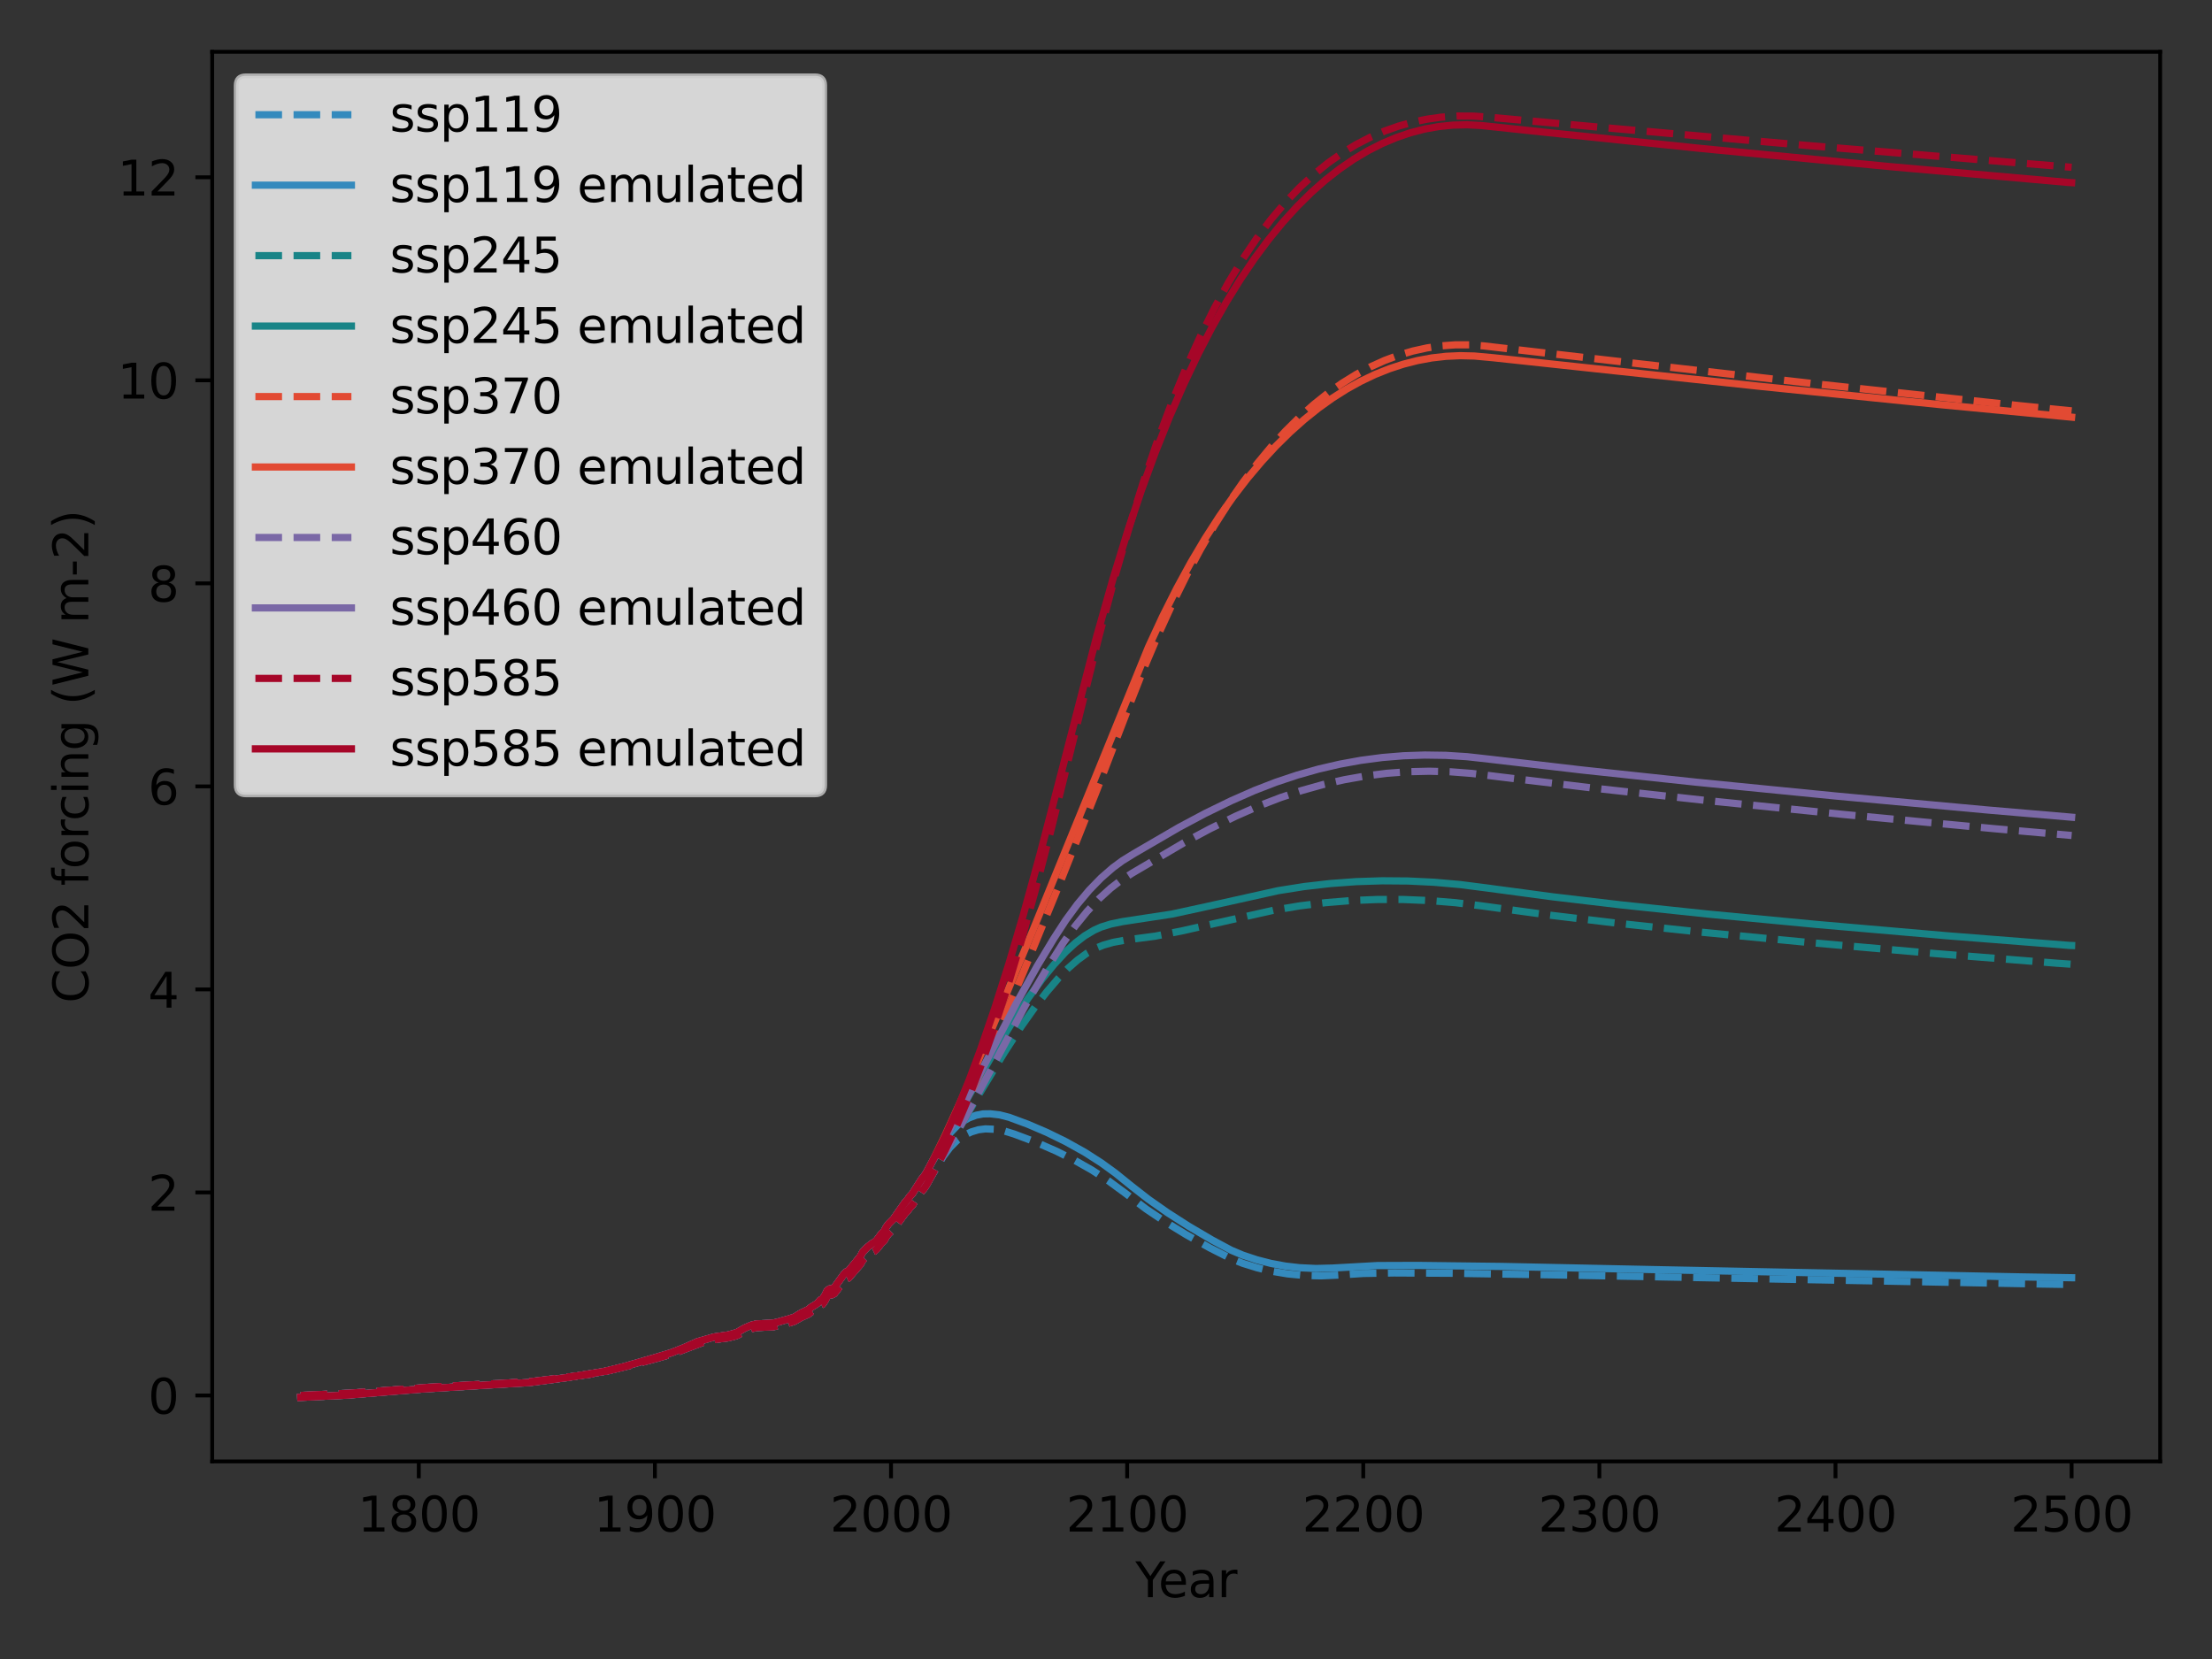 <?xml version="1.0" encoding="utf-8" standalone="no"?>
<!DOCTYPE svg PUBLIC "-//W3C//DTD SVG 1.1//EN"
  "http://www.w3.org/Graphics/SVG/1.1/DTD/svg11.dtd">
<svg xmlns:xlink="http://www.w3.org/1999/xlink" width="460.8pt" height="345.6pt" viewBox="0 0 460.8 345.6" xmlns="http://www.w3.org/2000/svg" version="1.1">
 <rect x="0" y="0" width="460.8" height="345.6" fill="#333333" stroke="none"/>
 <defs>
  <style type="text/css">*{stroke-linejoin: round; stroke-linecap: butt}</style>
 </defs>
 <g id="figure_1">
  <g id="axes_1">
   <g id="patch_1">
    <path d="M 44.203 304.444 
L 450 304.444 
L 450 10.8 
L 44.203 10.8 
L 44.203 304.444 
z
" style="fill: none"/>
   </g>
   <g id="matplotlib.axis_1">
    <g id="xtick_1">
     <g id="line2d_1">
      <defs>
       <path id="me1b7ecce2d" d="M 0 0 
L 0 3.5 
" style="stroke: #000000; stroke-width: 0.8"/>
      </defs>
      <g>
       <use xlink:href="#me1b7ecce2d" x="87.242" y="304.444" style="stroke: #000000; stroke-width: 0.8"/>
      </g>
     </g>
     <g id="text_1">
      <!-- 1800 -->
      <g transform="translate(74.517 319.042) scale(0.1 -0.1)">
       <defs>
        <path id="DejaVuSans-31" d="M 794 531 
L 1825 531 
L 1825 4091 
L 703 3866 
L 703 4441 
L 1819 4666 
L 2450 4666 
L 2450 531 
L 3481 531 
L 3481 0 
L 794 0 
L 794 531 
z
" transform="scale(0.016)"/>
        <path id="DejaVuSans-38" d="M 2034 2216 
Q 1584 2216 1326 1975 
Q 1069 1734 1069 1313 
Q 1069 891 1326 650 
Q 1584 409 2034 409 
Q 2484 409 2743 651 
Q 3003 894 3003 1313 
Q 3003 1734 2745 1975 
Q 2488 2216 2034 2216 
z
M 1403 2484 
Q 997 2584 770 2862 
Q 544 3141 544 3541 
Q 544 4100 942 4425 
Q 1341 4750 2034 4750 
Q 2731 4750 3128 4425 
Q 3525 4100 3525 3541 
Q 3525 3141 3298 2862 
Q 3072 2584 2669 2484 
Q 3125 2378 3379 2068 
Q 3634 1759 3634 1313 
Q 3634 634 3220 271 
Q 2806 -91 2034 -91 
Q 1263 -91 848 271 
Q 434 634 434 1313 
Q 434 1759 690 2068 
Q 947 2378 1403 2484 
z
M 1172 3481 
Q 1172 3119 1398 2916 
Q 1625 2713 2034 2713 
Q 2441 2713 2670 2916 
Q 2900 3119 2900 3481 
Q 2900 3844 2670 4047 
Q 2441 4250 2034 4250 
Q 1625 4250 1398 4047 
Q 1172 3844 1172 3481 
z
" transform="scale(0.016)"/>
        <path id="DejaVuSans-30" d="M 2034 4250 
Q 1547 4250 1301 3770 
Q 1056 3291 1056 2328 
Q 1056 1369 1301 889 
Q 1547 409 2034 409 
Q 2525 409 2770 889 
Q 3016 1369 3016 2328 
Q 3016 3291 2770 3770 
Q 2525 4250 2034 4250 
z
M 2034 4750 
Q 2819 4750 3233 4129 
Q 3647 3509 3647 2328 
Q 3647 1150 3233 529 
Q 2819 -91 2034 -91 
Q 1250 -91 836 529 
Q 422 1150 422 2328 
Q 422 3509 836 4129 
Q 1250 4750 2034 4750 
z
" transform="scale(0.016)"/>
       </defs>
       <use xlink:href="#DejaVuSans-31"/>
       <use xlink:href="#DejaVuSans-38" x="63.623"/>
       <use xlink:href="#DejaVuSans-30" x="127.246"/>
       <use xlink:href="#DejaVuSans-30" x="190.869"/>
      </g>
     </g>
    </g>
    <g id="xtick_2">
     <g id="line2d_2">
      <g>
       <use xlink:href="#me1b7ecce2d" x="136.43" y="304.444" style="stroke: #000000; stroke-width: 0.8"/>
      </g>
     </g>
     <g id="text_2">
      <!-- 1900 -->
      <g transform="translate(123.705 319.042) scale(0.1 -0.1)">
       <defs>
        <path id="DejaVuSans-39" d="M 703 97 
L 703 672 
Q 941 559 1184 500 
Q 1428 441 1663 441 
Q 2288 441 2617 861 
Q 2947 1281 2994 2138 
Q 2813 1869 2534 1725 
Q 2256 1581 1919 1581 
Q 1219 1581 811 2004 
Q 403 2428 403 3163 
Q 403 3881 828 4315 
Q 1253 4750 1959 4750 
Q 2769 4750 3195 4129 
Q 3622 3509 3622 2328 
Q 3622 1225 3098 567 
Q 2575 -91 1691 -91 
Q 1453 -91 1209 -44 
Q 966 3 703 97 
z
M 1959 2075 
Q 2384 2075 2632 2365 
Q 2881 2656 2881 3163 
Q 2881 3666 2632 3958 
Q 2384 4250 1959 4250 
Q 1534 4250 1286 3958 
Q 1038 3666 1038 3163 
Q 1038 2656 1286 2365 
Q 1534 2075 1959 2075 
z
" transform="scale(0.016)"/>
       </defs>
       <use xlink:href="#DejaVuSans-31"/>
       <use xlink:href="#DejaVuSans-39" x="63.623"/>
       <use xlink:href="#DejaVuSans-30" x="127.246"/>
       <use xlink:href="#DejaVuSans-30" x="190.869"/>
      </g>
     </g>
    </g>
    <g id="xtick_3">
     <g id="line2d_3">
      <g>
       <use xlink:href="#me1b7ecce2d" x="185.617" y="304.444" style="stroke: #000000; stroke-width: 0.8"/>
      </g>
     </g>
     <g id="text_3">
      <!-- 2000 -->
      <g transform="translate(172.892 319.042) scale(0.1 -0.1)">
       <defs>
        <path id="DejaVuSans-32" d="M 1228 531 
L 3431 531 
L 3431 0 
L 469 0 
L 469 531 
Q 828 903 1448 1529 
Q 2069 2156 2228 2338 
Q 2531 2678 2651 2914 
Q 2772 3150 2772 3378 
Q 2772 3750 2511 3984 
Q 2250 4219 1831 4219 
Q 1534 4219 1204 4116 
Q 875 4013 500 3803 
L 500 4441 
Q 881 4594 1212 4672 
Q 1544 4750 1819 4750 
Q 2544 4750 2975 4387 
Q 3406 4025 3406 3419 
Q 3406 3131 3298 2873 
Q 3191 2616 2906 2266 
Q 2828 2175 2409 1742 
Q 1991 1309 1228 531 
z
" transform="scale(0.016)"/>
       </defs>
       <use xlink:href="#DejaVuSans-32"/>
       <use xlink:href="#DejaVuSans-30" x="63.623"/>
       <use xlink:href="#DejaVuSans-30" x="127.246"/>
       <use xlink:href="#DejaVuSans-30" x="190.869"/>
      </g>
     </g>
    </g>
    <g id="xtick_4">
     <g id="line2d_4">
      <g>
       <use xlink:href="#me1b7ecce2d" x="234.805" y="304.444" style="stroke: #000000; stroke-width: 0.8"/>
      </g>
     </g>
     <g id="text_4">
      <!-- 2100 -->
      <g transform="translate(222.08 319.042) scale(0.1 -0.1)">
       <use xlink:href="#DejaVuSans-32"/>
       <use xlink:href="#DejaVuSans-31" x="63.623"/>
       <use xlink:href="#DejaVuSans-30" x="127.246"/>
       <use xlink:href="#DejaVuSans-30" x="190.869"/>
      </g>
     </g>
    </g>
    <g id="xtick_5">
     <g id="line2d_5">
      <g>
       <use xlink:href="#me1b7ecce2d" x="283.992" y="304.444" style="stroke: #000000; stroke-width: 0.8"/>
      </g>
     </g>
     <g id="text_5">
      <!-- 2200 -->
      <g transform="translate(271.267 319.042) scale(0.1 -0.1)">
       <use xlink:href="#DejaVuSans-32"/>
       <use xlink:href="#DejaVuSans-32" x="63.623"/>
       <use xlink:href="#DejaVuSans-30" x="127.246"/>
       <use xlink:href="#DejaVuSans-30" x="190.869"/>
      </g>
     </g>
    </g>
    <g id="xtick_6">
     <g id="line2d_6">
      <g>
       <use xlink:href="#me1b7ecce2d" x="333.18" y="304.444" style="stroke: #000000; stroke-width: 0.8"/>
      </g>
     </g>
     <g id="text_6">
      <!-- 2300 -->
      <g transform="translate(320.455 319.042) scale(0.1 -0.1)">
       <defs>
        <path id="DejaVuSans-33" d="M 2597 2516 
Q 3050 2419 3304 2112 
Q 3559 1806 3559 1356 
Q 3559 666 3084 287 
Q 2609 -91 1734 -91 
Q 1441 -91 1130 -33 
Q 819 25 488 141 
L 488 750 
Q 750 597 1062 519 
Q 1375 441 1716 441 
Q 2309 441 2620 675 
Q 2931 909 2931 1356 
Q 2931 1769 2642 2001 
Q 2353 2234 1838 2234 
L 1294 2234 
L 1294 2753 
L 1863 2753 
Q 2328 2753 2575 2939 
Q 2822 3125 2822 3475 
Q 2822 3834 2567 4026 
Q 2313 4219 1838 4219 
Q 1578 4219 1281 4162 
Q 984 4106 628 3988 
L 628 4550 
Q 988 4650 1302 4700 
Q 1616 4750 1894 4750 
Q 2613 4750 3031 4423 
Q 3450 4097 3450 3541 
Q 3450 3153 3228 2886 
Q 3006 2619 2597 2516 
z
" transform="scale(0.016)"/>
       </defs>
       <use xlink:href="#DejaVuSans-32"/>
       <use xlink:href="#DejaVuSans-33" x="63.623"/>
       <use xlink:href="#DejaVuSans-30" x="127.246"/>
       <use xlink:href="#DejaVuSans-30" x="190.869"/>
      </g>
     </g>
    </g>
    <g id="xtick_7">
     <g id="line2d_7">
      <g>
       <use xlink:href="#me1b7ecce2d" x="382.367" y="304.444" style="stroke: #000000; stroke-width: 0.8"/>
      </g>
     </g>
     <g id="text_7">
      <!-- 2400 -->
      <g transform="translate(369.642 319.042) scale(0.1 -0.1)">
       <defs>
        <path id="DejaVuSans-34" d="M 2419 4116 
L 825 1625 
L 2419 1625 
L 2419 4116 
z
M 2253 4666 
L 3047 4666 
L 3047 1625 
L 3713 1625 
L 3713 1100 
L 3047 1100 
L 3047 0 
L 2419 0 
L 2419 1100 
L 313 1100 
L 313 1709 
L 2253 4666 
z
" transform="scale(0.016)"/>
       </defs>
       <use xlink:href="#DejaVuSans-32"/>
       <use xlink:href="#DejaVuSans-34" x="63.623"/>
       <use xlink:href="#DejaVuSans-30" x="127.246"/>
       <use xlink:href="#DejaVuSans-30" x="190.869"/>
      </g>
     </g>
    </g>
    <g id="xtick_8">
     <g id="line2d_8">
      <g>
       <use xlink:href="#me1b7ecce2d" x="431.555" y="304.444" style="stroke: #000000; stroke-width: 0.8"/>
      </g>
     </g>
     <g id="text_8">
      <!-- 2500 -->
      <g transform="translate(418.83 319.042) scale(0.1 -0.1)">
       <defs>
        <path id="DejaVuSans-35" d="M 691 4666 
L 3169 4666 
L 3169 4134 
L 1269 4134 
L 1269 2991 
Q 1406 3038 1543 3061 
Q 1681 3084 1819 3084 
Q 2600 3084 3056 2656 
Q 3513 2228 3513 1497 
Q 3513 744 3044 326 
Q 2575 -91 1722 -91 
Q 1428 -91 1123 -41 
Q 819 9 494 109 
L 494 744 
Q 775 591 1075 516 
Q 1375 441 1709 441 
Q 2250 441 2565 725 
Q 2881 1009 2881 1497 
Q 2881 1984 2565 2268 
Q 2250 2553 1709 2553 
Q 1456 2553 1204 2497 
Q 953 2441 691 2322 
L 691 4666 
z
" transform="scale(0.016)"/>
       </defs>
       <use xlink:href="#DejaVuSans-32"/>
       <use xlink:href="#DejaVuSans-35" x="63.623"/>
       <use xlink:href="#DejaVuSans-30" x="127.246"/>
       <use xlink:href="#DejaVuSans-30" x="190.869"/>
      </g>
     </g>
    </g>
    <g id="text_9">
     <!-- Year -->
     <g transform="translate(236.514 332.72) scale(0.1 -0.1)">
      <defs>
       <path id="DejaVuSans-59" d="M -13 4666 
L 666 4666 
L 1959 2747 
L 3244 4666 
L 3922 4666 
L 2272 2222 
L 2272 0 
L 1638 0 
L 1638 2222 
L -13 4666 
z
" transform="scale(0.016)"/>
       <path id="DejaVuSans-65" d="M 3597 1894 
L 3597 1613 
L 953 1613 
Q 991 1019 1311 708 
Q 1631 397 2203 397 
Q 2534 397 2845 478 
Q 3156 559 3463 722 
L 3463 178 
Q 3153 47 2828 -22 
Q 2503 -91 2169 -91 
Q 1331 -91 842 396 
Q 353 884 353 1716 
Q 353 2575 817 3079 
Q 1281 3584 2069 3584 
Q 2775 3584 3186 3129 
Q 3597 2675 3597 1894 
z
M 3022 2063 
Q 3016 2534 2758 2815 
Q 2500 3097 2075 3097 
Q 1594 3097 1305 2825 
Q 1016 2553 972 2059 
L 3022 2063 
z
" transform="scale(0.016)"/>
       <path id="DejaVuSans-61" d="M 2194 1759 
Q 1497 1759 1228 1600 
Q 959 1441 959 1056 
Q 959 750 1161 570 
Q 1363 391 1709 391 
Q 2188 391 2477 730 
Q 2766 1069 2766 1631 
L 2766 1759 
L 2194 1759 
z
M 3341 1997 
L 3341 0 
L 2766 0 
L 2766 531 
Q 2569 213 2275 61 
Q 1981 -91 1556 -91 
Q 1019 -91 701 211 
Q 384 513 384 1019 
Q 384 1609 779 1909 
Q 1175 2209 1959 2209 
L 2766 2209 
L 2766 2266 
Q 2766 2663 2505 2880 
Q 2244 3097 1772 3097 
Q 1472 3097 1187 3025 
Q 903 2953 641 2809 
L 641 3341 
Q 956 3463 1253 3523 
Q 1550 3584 1831 3584 
Q 2591 3584 2966 3190 
Q 3341 2797 3341 1997 
z
" transform="scale(0.016)"/>
       <path id="DejaVuSans-72" d="M 2631 2963 
Q 2534 3019 2420 3045 
Q 2306 3072 2169 3072 
Q 1681 3072 1420 2755 
Q 1159 2438 1159 1844 
L 1159 0 
L 581 0 
L 581 3500 
L 1159 3500 
L 1159 2956 
Q 1341 3275 1631 3429 
Q 1922 3584 2338 3584 
Q 2397 3584 2469 3576 
Q 2541 3569 2628 3553 
L 2631 2963 
z
" transform="scale(0.016)"/>
      </defs>
      <use xlink:href="#DejaVuSans-59"/>
      <use xlink:href="#DejaVuSans-65" x="47.834"/>
      <use xlink:href="#DejaVuSans-61" x="109.357"/>
      <use xlink:href="#DejaVuSans-72" x="170.637"/>
     </g>
    </g>
   </g>
   <g id="matplotlib.axis_2">
    <g id="ytick_1">
     <g id="line2d_9">
      <defs>
       <path id="mb645ed65a1" d="M 0 0 
L -3.5 0 
" style="stroke: #000000; stroke-width: 0.8"/>
      </defs>
      <g>
       <use xlink:href="#mb645ed65a1" x="44.203" y="290.704" style="stroke: #000000; stroke-width: 0.8"/>
      </g>
     </g>
     <g id="text_10">
      <!-- 0 -->
      <g transform="translate(30.841 294.503) scale(0.1 -0.1)">
       <use xlink:href="#DejaVuSans-30"/>
      </g>
     </g>
    </g>
    <g id="ytick_2">
     <g id="line2d_10">
      <g>
       <use xlink:href="#mb645ed65a1" x="44.203" y="248.409" style="stroke: #000000; stroke-width: 0.8"/>
      </g>
     </g>
     <g id="text_11">
      <!-- 2 -->
      <g transform="translate(30.841 252.208) scale(0.1 -0.1)">
       <use xlink:href="#DejaVuSans-32"/>
      </g>
     </g>
    </g>
    <g id="ytick_3">
     <g id="line2d_11">
      <g>
       <use xlink:href="#mb645ed65a1" x="44.203" y="206.114" style="stroke: #000000; stroke-width: 0.8"/>
      </g>
     </g>
     <g id="text_12">
      <!-- 4 -->
      <g transform="translate(30.841 209.913) scale(0.1 -0.1)">
       <use xlink:href="#DejaVuSans-34"/>
      </g>
     </g>
    </g>
    <g id="ytick_4">
     <g id="line2d_12">
      <g>
       <use xlink:href="#mb645ed65a1" x="44.203" y="163.819" style="stroke: #000000; stroke-width: 0.8"/>
      </g>
     </g>
     <g id="text_13">
      <!-- 6 -->
      <g transform="translate(30.841 167.619) scale(0.1 -0.1)">
       <defs>
        <path id="DejaVuSans-36" d="M 2113 2584 
Q 1688 2584 1439 2293 
Q 1191 2003 1191 1497 
Q 1191 994 1439 701 
Q 1688 409 2113 409 
Q 2538 409 2786 701 
Q 3034 994 3034 1497 
Q 3034 2003 2786 2293 
Q 2538 2584 2113 2584 
z
M 3366 4563 
L 3366 3988 
Q 3128 4100 2886 4159 
Q 2644 4219 2406 4219 
Q 1781 4219 1451 3797 
Q 1122 3375 1075 2522 
Q 1259 2794 1537 2939 
Q 1816 3084 2150 3084 
Q 2853 3084 3261 2657 
Q 3669 2231 3669 1497 
Q 3669 778 3244 343 
Q 2819 -91 2113 -91 
Q 1303 -91 875 529 
Q 447 1150 447 2328 
Q 447 3434 972 4092 
Q 1497 4750 2381 4750 
Q 2619 4750 2861 4703 
Q 3103 4656 3366 4563 
z
" transform="scale(0.016)"/>
       </defs>
       <use xlink:href="#DejaVuSans-36"/>
      </g>
     </g>
    </g>
    <g id="ytick_5">
     <g id="line2d_13">
      <g>
       <use xlink:href="#mb645ed65a1" x="44.203" y="121.525" style="stroke: #000000; stroke-width: 0.8"/>
      </g>
     </g>
     <g id="text_14">
      <!-- 8 -->
      <g transform="translate(30.841 125.324) scale(0.1 -0.1)">
       <use xlink:href="#DejaVuSans-38"/>
      </g>
     </g>
    </g>
    <g id="ytick_6">
     <g id="line2d_14">
      <g>
       <use xlink:href="#mb645ed65a1" x="44.203" y="79.23" style="stroke: #000000; stroke-width: 0.8"/>
      </g>
     </g>
     <g id="text_15">
      <!-- 10 -->
      <g transform="translate(24.478 83.029) scale(0.1 -0.1)">
       <use xlink:href="#DejaVuSans-31"/>
       <use xlink:href="#DejaVuSans-30" x="63.623"/>
      </g>
     </g>
    </g>
    <g id="ytick_7">
     <g id="line2d_15">
      <g>
       <use xlink:href="#mb645ed65a1" x="44.203" y="36.935" style="stroke: #000000; stroke-width: 0.8"/>
      </g>
     </g>
     <g id="text_16">
      <!-- 12 -->
      <g transform="translate(24.478 40.734) scale(0.1 -0.1)">
       <use xlink:href="#DejaVuSans-31"/>
       <use xlink:href="#DejaVuSans-32" x="63.623"/>
      </g>
     </g>
    </g>
    <g id="text_17">
     <!-- CO2 forcing (W m-2) -->
     <g transform="translate(18.398 208.942) rotate(-90) scale(0.1 -0.1)">
      <defs>
       <path id="DejaVuSans-43" d="M 4122 4306 
L 4122 3641 
Q 3803 3938 3442 4084 
Q 3081 4231 2675 4231 
Q 1875 4231 1450 3742 
Q 1025 3253 1025 2328 
Q 1025 1406 1450 917 
Q 1875 428 2675 428 
Q 3081 428 3442 575 
Q 3803 722 4122 1019 
L 4122 359 
Q 3791 134 3420 21 
Q 3050 -91 2638 -91 
Q 1578 -91 968 557 
Q 359 1206 359 2328 
Q 359 3453 968 4101 
Q 1578 4750 2638 4750 
Q 3056 4750 3426 4639 
Q 3797 4528 4122 4306 
z
" transform="scale(0.016)"/>
       <path id="DejaVuSans-4f" d="M 2522 4238 
Q 1834 4238 1429 3725 
Q 1025 3213 1025 2328 
Q 1025 1447 1429 934 
Q 1834 422 2522 422 
Q 3209 422 3611 934 
Q 4013 1447 4013 2328 
Q 4013 3213 3611 3725 
Q 3209 4238 2522 4238 
z
M 2522 4750 
Q 3503 4750 4090 4092 
Q 4678 3434 4678 2328 
Q 4678 1225 4090 567 
Q 3503 -91 2522 -91 
Q 1538 -91 948 565 
Q 359 1222 359 2328 
Q 359 3434 948 4092 
Q 1538 4750 2522 4750 
z
" transform="scale(0.016)"/>
       <path id="DejaVuSans-20" transform="scale(0.016)"/>
       <path id="DejaVuSans-66" d="M 2375 4863 
L 2375 4384 
L 1825 4384 
Q 1516 4384 1395 4259 
Q 1275 4134 1275 3809 
L 1275 3500 
L 2222 3500 
L 2222 3053 
L 1275 3053 
L 1275 0 
L 697 0 
L 697 3053 
L 147 3053 
L 147 3500 
L 697 3500 
L 697 3744 
Q 697 4328 969 4595 
Q 1241 4863 1831 4863 
L 2375 4863 
z
" transform="scale(0.016)"/>
       <path id="DejaVuSans-6f" d="M 1959 3097 
Q 1497 3097 1228 2736 
Q 959 2375 959 1747 
Q 959 1119 1226 758 
Q 1494 397 1959 397 
Q 2419 397 2687 759 
Q 2956 1122 2956 1747 
Q 2956 2369 2687 2733 
Q 2419 3097 1959 3097 
z
M 1959 3584 
Q 2709 3584 3137 3096 
Q 3566 2609 3566 1747 
Q 3566 888 3137 398 
Q 2709 -91 1959 -91 
Q 1206 -91 779 398 
Q 353 888 353 1747 
Q 353 2609 779 3096 
Q 1206 3584 1959 3584 
z
" transform="scale(0.016)"/>
       <path id="DejaVuSans-63" d="M 3122 3366 
L 3122 2828 
Q 2878 2963 2633 3030 
Q 2388 3097 2138 3097 
Q 1578 3097 1268 2742 
Q 959 2388 959 1747 
Q 959 1106 1268 751 
Q 1578 397 2138 397 
Q 2388 397 2633 464 
Q 2878 531 3122 666 
L 3122 134 
Q 2881 22 2623 -34 
Q 2366 -91 2075 -91 
Q 1284 -91 818 406 
Q 353 903 353 1747 
Q 353 2603 823 3093 
Q 1294 3584 2113 3584 
Q 2378 3584 2631 3529 
Q 2884 3475 3122 3366 
z
" transform="scale(0.016)"/>
       <path id="DejaVuSans-69" d="M 603 3500 
L 1178 3500 
L 1178 0 
L 603 0 
L 603 3500 
z
M 603 4863 
L 1178 4863 
L 1178 4134 
L 603 4134 
L 603 4863 
z
" transform="scale(0.016)"/>
       <path id="DejaVuSans-6e" d="M 3513 2113 
L 3513 0 
L 2938 0 
L 2938 2094 
Q 2938 2591 2744 2837 
Q 2550 3084 2163 3084 
Q 1697 3084 1428 2787 
Q 1159 2491 1159 1978 
L 1159 0 
L 581 0 
L 581 3500 
L 1159 3500 
L 1159 2956 
Q 1366 3272 1645 3428 
Q 1925 3584 2291 3584 
Q 2894 3584 3203 3211 
Q 3513 2838 3513 2113 
z
" transform="scale(0.016)"/>
       <path id="DejaVuSans-67" d="M 2906 1791 
Q 2906 2416 2648 2759 
Q 2391 3103 1925 3103 
Q 1463 3103 1205 2759 
Q 947 2416 947 1791 
Q 947 1169 1205 825 
Q 1463 481 1925 481 
Q 2391 481 2648 825 
Q 2906 1169 2906 1791 
z
M 3481 434 
Q 3481 -459 3084 -895 
Q 2688 -1331 1869 -1331 
Q 1566 -1331 1297 -1286 
Q 1028 -1241 775 -1147 
L 775 -588 
Q 1028 -725 1275 -790 
Q 1522 -856 1778 -856 
Q 2344 -856 2625 -561 
Q 2906 -266 2906 331 
L 2906 616 
Q 2728 306 2450 153 
Q 2172 0 1784 0 
Q 1141 0 747 490 
Q 353 981 353 1791 
Q 353 2603 747 3093 
Q 1141 3584 1784 3584 
Q 2172 3584 2450 3431 
Q 2728 3278 2906 2969 
L 2906 3500 
L 3481 3500 
L 3481 434 
z
" transform="scale(0.016)"/>
       <path id="DejaVuSans-28" d="M 1984 4856 
Q 1566 4138 1362 3434 
Q 1159 2731 1159 2009 
Q 1159 1288 1364 580 
Q 1569 -128 1984 -844 
L 1484 -844 
Q 1016 -109 783 600 
Q 550 1309 550 2009 
Q 550 2706 781 3412 
Q 1013 4119 1484 4856 
L 1984 4856 
z
" transform="scale(0.016)"/>
       <path id="DejaVuSans-57" d="M 213 4666 
L 850 4666 
L 1831 722 
L 2809 4666 
L 3519 4666 
L 4500 722 
L 5478 4666 
L 6119 4666 
L 4947 0 
L 4153 0 
L 3169 4050 
L 2175 0 
L 1381 0 
L 213 4666 
z
" transform="scale(0.016)"/>
       <path id="DejaVuSans-6d" d="M 3328 2828 
Q 3544 3216 3844 3400 
Q 4144 3584 4550 3584 
Q 5097 3584 5394 3201 
Q 5691 2819 5691 2113 
L 5691 0 
L 5113 0 
L 5113 2094 
Q 5113 2597 4934 2840 
Q 4756 3084 4391 3084 
Q 3944 3084 3684 2787 
Q 3425 2491 3425 1978 
L 3425 0 
L 2847 0 
L 2847 2094 
Q 2847 2600 2669 2842 
Q 2491 3084 2119 3084 
Q 1678 3084 1418 2786 
Q 1159 2488 1159 1978 
L 1159 0 
L 581 0 
L 581 3500 
L 1159 3500 
L 1159 2956 
Q 1356 3278 1631 3431 
Q 1906 3584 2284 3584 
Q 2666 3584 2933 3390 
Q 3200 3197 3328 2828 
z
" transform="scale(0.016)"/>
       <path id="DejaVuSans-2d" d="M 313 2009 
L 1997 2009 
L 1997 1497 
L 313 1497 
L 313 2009 
z
" transform="scale(0.016)"/>
       <path id="DejaVuSans-29" d="M 513 4856 
L 1013 4856 
Q 1481 4119 1714 3412 
Q 1947 2706 1947 2009 
Q 1947 1309 1714 600 
Q 1481 -109 1013 -844 
L 513 -844 
Q 928 -128 1133 580 
Q 1338 1288 1338 2009 
Q 1338 2731 1133 3434 
Q 928 4138 513 4856 
z
" transform="scale(0.016)"/>
      </defs>
      <use xlink:href="#DejaVuSans-43"/>
      <use xlink:href="#DejaVuSans-4f" x="69.824"/>
      <use xlink:href="#DejaVuSans-32" x="148.535"/>
      <use xlink:href="#DejaVuSans-20" x="212.158"/>
      <use xlink:href="#DejaVuSans-66" x="243.945"/>
      <use xlink:href="#DejaVuSans-6f" x="279.15"/>
      <use xlink:href="#DejaVuSans-72" x="340.332"/>
      <use xlink:href="#DejaVuSans-63" x="379.195"/>
      <use xlink:href="#DejaVuSans-69" x="434.176"/>
      <use xlink:href="#DejaVuSans-6e" x="461.959"/>
      <use xlink:href="#DejaVuSans-67" x="525.338"/>
      <use xlink:href="#DejaVuSans-20" x="588.814"/>
      <use xlink:href="#DejaVuSans-28" x="620.602"/>
      <use xlink:href="#DejaVuSans-57" x="659.615"/>
      <use xlink:href="#DejaVuSans-20" x="758.492"/>
      <use xlink:href="#DejaVuSans-6d" x="790.279"/>
      <use xlink:href="#DejaVuSans-2d" x="887.691"/>
      <use xlink:href="#DejaVuSans-32" x="923.775"/>
      <use xlink:href="#DejaVuSans-29" x="987.398"/>
     </g>
    </g>
   </g>
   <g id="line2d_16">
    <path d="M 62.648 290.704 
L 72.978 290.228 
L 77.897 289.858 
L 89.21 289.012 
L 100.523 288.369 
L 103.966 288.23 
L 110.852 287.797 
L 122.657 286.313 
L 126.592 285.574 
L 131.019 284.5 
L 136.922 282.934 
L 140.365 281.934 
L 142.824 280.989 
L 146.267 279.682 
L 148.727 279.073 
L 151.678 278.682 
L 153.153 278.311 
L 153.645 278.14 
L 155.121 277.347 
L 156.597 276.768 
L 157.58 276.547 
L 161.023 276.384 
L 162.007 276.186 
L 164.467 275.562 
L 165.45 275.255 
L 166.926 274.415 
L 168.402 273.754 
L 168.893 273.359 
L 169.877 272.8 
L 170.369 272.482 
L 170.861 271.918 
L 171.353 271.692 
L 171.845 270.98 
L 172.337 270.05 
L 172.828 269.744 
L 173.32 269.719 
L 173.812 269.46 
L 175.78 266.907 
L 176.272 266.429 
L 176.763 266.224 
L 179.223 263.398 
L 179.715 262.541 
L 180.698 261.589 
L 181.682 260.86 
L 182.174 260.625 
L 182.666 260.179 
L 183.65 258.926 
L 184.142 258.512 
L 184.633 257.627 
L 185.125 256.999 
L 186.109 256.076 
L 188.568 252.754 
L 189.06 252.249 
L 189.552 251.575 
L 190.044 251.092 
L 192.012 248.163 
L 192.503 247.605 
L 192.995 246.874 
L 193.979 245.122 
L 196.438 240.999 
L 197.914 239.026 
L 199.39 237.548 
L 200.865 236.505 
L 202.341 235.796 
L 203.817 235.35 
L 205.292 235.165 
L 207.26 235.255 
L 209.227 235.606 
L 211.195 236.215 
L 215.622 237.867 
L 220.048 239.802 
L 223.983 241.774 
L 227.427 243.725 
L 230.87 245.958 
L 234.313 248.484 
L 238.74 251.846 
L 242.675 254.495 
L 247.102 257.204 
L 252.02 259.955 
L 256.447 262.2 
L 258.907 263.179 
L 261.858 264.096 
L 264.809 264.803 
L 268.252 265.379 
L 271.695 265.701 
L 275.138 265.783 
L 278.582 265.634 
L 283.992 265.287 
L 290.387 265.179 
L 302.192 265.242 
L 322.85 265.568 
L 425.16 267.487 
L 431.555 267.585 
L 431.555 267.585 
" clip-path="url(#pb319859aac)" style="fill: none; stroke-dasharray: 5.55,2.4; stroke-dashoffset: 0; stroke: #348abd; stroke-width: 1.5"/>
   </g>
   <g id="line2d_17">
    <path d="M 62.648 291.096 
L 72.486 290.615 
L 80.848 289.912 
L 87.734 289.37 
L 101.015 288.559 
L 110.36 288.006 
L 118.23 286.96 
L 126.1 285.65 
L 130.035 284.685 
L 134.462 283.399 
L 136.922 282.688 
L 139.873 281.789 
L 142.332 280.827 
L 145.283 279.517 
L 148.727 278.526 
L 151.678 278.105 
L 153.153 277.705 
L 153.645 277.522 
L 155.121 276.668 
L 156.597 276.045 
L 157.58 275.808 
L 161.023 275.632 
L 162.007 275.42 
L 163.975 274.868 
L 165.45 274.419 
L 166.926 273.517 
L 168.402 272.808 
L 168.893 272.384 
L 169.877 271.785 
L 170.369 271.443 
L 170.861 270.84 
L 171.353 270.597 
L 171.845 269.835 
L 172.337 268.84 
L 172.828 268.512 
L 173.32 268.485 
L 173.812 268.208 
L 175.78 265.479 
L 176.272 264.97 
L 176.763 264.75 
L 179.223 261.737 
L 179.715 260.825 
L 180.698 259.812 
L 181.682 259.037 
L 182.174 258.787 
L 182.666 258.313 
L 183.65 256.983 
L 184.142 256.543 
L 184.633 255.604 
L 185.125 254.939 
L 186.109 253.96 
L 188.568 250.448 
L 189.06 249.915 
L 189.552 249.204 
L 190.044 248.693 
L 192.012 245.608 
L 192.503 245.021 
L 192.995 244.252 
L 193.979 242.413 
L 196.438 238.096 
L 197.914 236.036 
L 199.39 234.494 
L 200.373 233.721 
L 201.849 232.885 
L 203.325 232.329 
L 204.8 232.046 
L 206.276 232.023 
L 208.243 232.251 
L 210.211 232.752 
L 214.146 234.21 
L 218.081 235.9 
L 222.016 237.827 
L 225.951 240.021 
L 229.394 242.229 
L 232.345 244.366 
L 235.788 247.148 
L 239.232 249.827 
L 243.167 252.591 
L 247.593 255.429 
L 252.512 258.322 
L 256.447 260.43 
L 258.907 261.472 
L 261.858 262.45 
L 264.809 263.203 
L 267.76 263.746 
L 270.712 264.09 
L 274.155 264.249 
L 277.598 264.159 
L 286.943 263.64 
L 295.305 263.61 
L 313.013 263.824 
L 344.985 264.49 
L 421.225 266.004 
L 431.555 266.176 
L 431.555 266.176 
" clip-path="url(#pb319859aac)" style="fill: none; stroke: #348abd; stroke-width: 1.5; stroke-linecap: square"/>
   </g>
   <g id="line2d_18">
    <path d="M 62.648 290.704 
L 72.978 290.228 
L 77.897 289.858 
L 89.21 289.012 
L 100.523 288.369 
L 103.966 288.23 
L 110.852 287.797 
L 122.657 286.313 
L 126.592 285.574 
L 131.019 284.5 
L 136.922 282.934 
L 140.365 281.934 
L 142.824 280.989 
L 146.267 279.682 
L 148.727 279.073 
L 151.678 278.682 
L 153.153 278.311 
L 153.645 278.14 
L 155.121 277.347 
L 156.597 276.768 
L 157.58 276.547 
L 161.023 276.384 
L 162.007 276.186 
L 164.467 275.562 
L 165.45 275.255 
L 166.926 274.415 
L 168.402 273.754 
L 168.893 273.359 
L 169.877 272.8 
L 170.369 272.482 
L 170.861 271.918 
L 171.353 271.692 
L 171.845 270.98 
L 172.337 270.05 
L 172.828 269.744 
L 173.32 269.719 
L 173.812 269.46 
L 175.78 266.907 
L 176.272 266.429 
L 176.763 266.224 
L 179.223 263.398 
L 179.715 262.541 
L 180.698 261.589 
L 181.682 260.86 
L 182.174 260.625 
L 182.666 260.179 
L 183.65 258.926 
L 184.142 258.512 
L 184.633 257.627 
L 185.125 256.999 
L 186.109 256.076 
L 188.568 252.754 
L 189.06 252.249 
L 189.552 251.575 
L 190.044 251.092 
L 192.012 248.163 
L 192.503 247.605 
L 192.995 246.874 
L 193.979 245.118 
L 203.817 228.166 
L 209.227 219.247 
L 212.67 213.932 
L 215.622 209.761 
L 218.081 206.591 
L 220.54 203.726 
L 222.508 201.707 
L 224.475 199.987 
L 226.443 198.559 
L 228.41 197.47 
L 229.886 196.873 
L 231.853 196.315 
L 234.313 195.858 
L 240.707 195.008 
L 246.118 193.945 
L 254.972 191.946 
L 265.301 189.624 
L 270.712 188.716 
L 276.122 188.043 
L 281.533 187.599 
L 286.943 187.379 
L 292.354 187.381 
L 297.765 187.603 
L 303.175 188.044 
L 308.586 188.702 
L 322.85 190.642 
L 337.115 192.345 
L 354.822 194.229 
L 376.465 196.307 
L 403.026 198.635 
L 428.603 200.665 
L 431.555 200.868 
L 431.555 200.868 
" clip-path="url(#pb319859aac)" style="fill: none; stroke-dasharray: 5.55,2.4; stroke-dashoffset: 0; stroke: #188487; stroke-width: 1.5"/>
   </g>
   <g id="line2d_19">
    <path d="M 62.648 291.096 
L 72.486 290.615 
L 80.848 289.912 
L 87.734 289.37 
L 101.015 288.559 
L 110.36 288.006 
L 118.23 286.96 
L 126.1 285.65 
L 130.035 284.685 
L 134.462 283.399 
L 136.922 282.688 
L 139.873 281.789 
L 142.332 280.827 
L 145.283 279.517 
L 148.727 278.526 
L 151.678 278.105 
L 153.153 277.705 
L 153.645 277.522 
L 155.121 276.668 
L 156.597 276.045 
L 157.58 275.808 
L 161.023 275.632 
L 162.007 275.42 
L 163.975 274.868 
L 165.45 274.419 
L 166.926 273.517 
L 168.402 272.808 
L 168.893 272.384 
L 169.877 271.785 
L 170.369 271.443 
L 170.861 270.84 
L 171.353 270.597 
L 171.845 269.835 
L 172.337 268.84 
L 172.828 268.512 
L 173.32 268.485 
L 173.812 268.208 
L 175.78 265.479 
L 176.272 264.97 
L 176.763 264.75 
L 179.223 261.737 
L 179.715 260.825 
L 180.698 259.812 
L 181.682 259.037 
L 182.174 258.787 
L 182.666 258.313 
L 183.65 256.983 
L 184.142 256.543 
L 184.633 255.604 
L 185.125 254.939 
L 186.109 253.96 
L 188.568 250.448 
L 189.06 249.915 
L 189.552 249.204 
L 190.044 248.693 
L 192.012 245.608 
L 192.503 245.021 
L 192.995 244.252 
L 193.979 242.409 
L 201.849 228.222 
L 207.26 218.841 
L 211.195 212.425 
L 214.146 207.992 
L 217.097 203.952 
L 219.557 200.937 
L 222.016 198.262 
L 223.983 196.461 
L 225.951 194.95 
L 227.918 193.773 
L 229.394 193.114 
L 231.362 192.5 
L 233.821 191.989 
L 244.15 190.418 
L 251.528 188.817 
L 266.285 185.538 
L 271.695 184.682 
L 277.106 184.059 
L 282.517 183.661 
L 287.927 183.486 
L 293.338 183.529 
L 298.748 183.79 
L 304.159 184.267 
L 309.57 184.959 
L 323.342 186.808 
L 337.607 188.496 
L 355.806 190.418 
L 378.432 192.574 
L 405.485 194.927 
L 431.063 196.944 
L 431.555 196.962 
L 431.555 196.962 
" clip-path="url(#pb319859aac)" style="fill: none; stroke: #188487; stroke-width: 1.5; stroke-linecap: square"/>
   </g>
   <g id="line2d_20">
    <path d="M 62.648 290.704 
L 72.978 290.228 
L 77.897 289.858 
L 89.21 289.012 
L 100.523 288.369 
L 103.966 288.23 
L 110.852 287.797 
L 122.657 286.313 
L 126.592 285.574 
L 131.019 284.5 
L 136.922 282.934 
L 140.365 281.934 
L 142.824 280.989 
L 146.267 279.682 
L 148.727 279.073 
L 151.678 278.682 
L 153.153 278.311 
L 153.645 278.14 
L 155.121 277.347 
L 156.597 276.768 
L 157.58 276.547 
L 161.023 276.384 
L 162.007 276.186 
L 164.467 275.562 
L 165.45 275.255 
L 166.926 274.415 
L 168.402 273.754 
L 168.893 273.359 
L 169.877 272.8 
L 170.369 272.482 
L 170.861 271.918 
L 171.353 271.692 
L 171.845 270.98 
L 172.337 270.05 
L 172.828 269.744 
L 173.32 269.719 
L 173.812 269.46 
L 175.78 266.907 
L 176.272 266.429 
L 176.763 266.224 
L 179.223 263.398 
L 179.715 262.541 
L 180.698 261.589 
L 181.682 260.86 
L 182.174 260.625 
L 182.666 260.179 
L 183.65 258.926 
L 184.142 258.512 
L 184.633 257.627 
L 185.125 256.999 
L 186.109 256.076 
L 188.568 252.754 
L 189.06 252.249 
L 189.552 251.575 
L 190.044 251.092 
L 192.012 248.163 
L 192.503 247.605 
L 192.995 246.874 
L 194.963 243.275 
L 197.914 237.365 
L 201.357 229.962 
L 206.276 218.821 
L 213.162 202.575 
L 220.54 184.586 
L 228.41 164.801 
L 235.297 146.843 
L 238.248 139.334 
L 241.199 132.387 
L 244.15 125.949 
L 247.102 119.992 
L 250.053 114.49 
L 253.004 109.424 
L 255.955 104.772 
L 258.907 100.516 
L 261.858 96.63 
L 264.809 93.078 
L 267.76 89.847 
L 270.712 86.919 
L 273.663 84.284 
L 276.614 81.928 
L 279.565 79.841 
L 282.517 78.014 
L 285.468 76.436 
L 288.419 75.099 
L 291.37 73.998 
L 294.322 73.125 
L 297.273 72.477 
L 300.224 72.048 
L 303.175 71.836 
L 306.127 71.84 
L 309.078 72.058 
L 332.688 74.774 
L 377.448 79.878 
L 420.733 84.51 
L 431.555 85.591 
L 431.555 85.591 
" clip-path="url(#pb319859aac)" style="fill: none; stroke-dasharray: 5.55,2.4; stroke-dashoffset: 0; stroke: #e24a33; stroke-width: 1.5"/>
   </g>
   <g id="line2d_21">
    <path d="M 62.648 291.096 
L 72.486 290.615 
L 80.848 289.912 
L 87.734 289.37 
L 101.015 288.559 
L 110.36 288.006 
L 118.23 286.96 
L 126.1 285.65 
L 130.035 284.685 
L 134.462 283.399 
L 136.922 282.688 
L 139.873 281.789 
L 142.332 280.827 
L 145.283 279.517 
L 148.727 278.526 
L 151.678 278.105 
L 153.153 277.705 
L 153.645 277.522 
L 155.121 276.668 
L 156.597 276.045 
L 157.58 275.808 
L 161.023 275.632 
L 162.007 275.42 
L 163.975 274.868 
L 165.45 274.419 
L 166.926 273.517 
L 168.402 272.808 
L 168.893 272.384 
L 169.877 271.785 
L 170.369 271.443 
L 170.861 270.84 
L 171.353 270.597 
L 171.845 269.835 
L 172.337 268.84 
L 172.828 268.512 
L 173.32 268.485 
L 173.812 268.208 
L 175.78 265.479 
L 176.272 264.97 
L 176.763 264.75 
L 179.223 261.737 
L 179.715 260.825 
L 180.698 259.812 
L 181.682 259.037 
L 182.174 258.787 
L 182.666 258.313 
L 183.65 256.983 
L 184.142 256.543 
L 184.633 255.604 
L 185.125 254.939 
L 186.109 253.96 
L 188.568 250.448 
L 189.06 249.915 
L 189.552 249.204 
L 190.044 248.693 
L 192.012 245.608 
L 192.503 245.021 
L 192.995 244.252 
L 194.471 241.447 
L 196.93 236.408 
L 200.373 228.863 
L 205.784 216.318 
L 215.13 193.901 
L 227.918 162.606 
L 239.232 134.819 
L 242.183 128.452 
L 245.134 122.582 
L 248.085 117.172 
L 251.037 112.194 
L 253.988 107.623 
L 256.939 103.435 
L 259.89 99.61 
L 262.842 96.114 
L 265.793 92.922 
L 268.744 90.018 
L 271.695 87.389 
L 274.647 85.023 
L 277.598 82.911 
L 280.549 81.043 
L 283.5 79.412 
L 286.452 78.008 
L 289.403 76.826 
L 292.354 75.862 
L 295.305 75.109 
L 298.257 74.565 
L 301.208 74.228 
L 304.159 74.093 
L 307.11 74.162 
L 311.045 74.521 
L 329.245 76.476 
L 367.119 80.53 
L 404.01 84.276 
L 431.555 86.901 
L 431.555 86.901 
" clip-path="url(#pb319859aac)" style="fill: none; stroke: #e24a33; stroke-width: 1.5; stroke-linecap: square"/>
   </g>
   <g id="line2d_22">
    <path d="M 62.648 290.704 
L 72.978 290.228 
L 77.897 289.858 
L 89.21 289.012 
L 100.523 288.369 
L 103.966 288.23 
L 110.852 287.797 
L 122.657 286.313 
L 126.592 285.574 
L 131.019 284.5 
L 136.922 282.934 
L 140.365 281.934 
L 142.824 280.989 
L 146.267 279.682 
L 148.727 279.073 
L 151.678 278.682 
L 153.153 278.311 
L 153.645 278.14 
L 155.121 277.347 
L 156.597 276.768 
L 157.58 276.547 
L 161.023 276.384 
L 162.007 276.186 
L 164.467 275.562 
L 165.45 275.255 
L 166.926 274.415 
L 168.402 273.754 
L 168.893 273.359 
L 169.877 272.8 
L 170.369 272.482 
L 170.861 271.918 
L 171.353 271.692 
L 171.845 270.98 
L 172.337 270.05 
L 172.828 269.744 
L 173.32 269.719 
L 173.812 269.46 
L 175.78 266.907 
L 176.272 266.429 
L 176.763 266.224 
L 179.223 263.398 
L 179.715 262.541 
L 180.698 261.589 
L 181.682 260.86 
L 182.174 260.625 
L 182.666 260.179 
L 183.65 258.926 
L 184.142 258.512 
L 184.633 257.627 
L 185.125 256.999 
L 186.109 256.076 
L 188.568 252.754 
L 189.06 252.249 
L 189.552 251.575 
L 190.044 251.092 
L 192.012 248.163 
L 192.503 247.605 
L 192.995 246.874 
L 193.979 245.124 
L 200.865 233.184 
L 213.654 209.348 
L 218.081 201.789 
L 221.524 196.355 
L 223.983 192.919 
L 226.443 189.895 
L 228.902 187.273 
L 231.362 185.038 
L 233.329 183.519 
L 235.788 181.937 
L 246.61 175.57 
L 252.02 172.671 
L 257.431 170.023 
L 262.35 167.852 
L 266.777 166.144 
L 271.203 164.673 
L 275.63 163.434 
L 280.057 162.426 
L 284.484 161.646 
L 288.911 161.092 
L 293.338 160.764 
L 297.765 160.66 
L 302.192 160.779 
L 306.618 161.121 
L 312.521 161.847 
L 332.196 164.205 
L 355.314 166.742 
L 383.843 169.647 
L 415.323 172.619 
L 431.555 174.043 
L 431.555 174.043 
" clip-path="url(#pb319859aac)" style="fill: none; stroke-dasharray: 5.55,2.4; stroke-dashoffset: 0; stroke: #7a68a6; stroke-width: 1.5"/>
   </g>
   <g id="line2d_23">
    <path d="M 62.648 291.096 
L 72.486 290.615 
L 80.848 289.912 
L 87.734 289.37 
L 101.015 288.559 
L 110.36 288.006 
L 118.23 286.96 
L 126.1 285.65 
L 130.035 284.685 
L 134.462 283.399 
L 136.922 282.688 
L 139.873 281.789 
L 142.332 280.827 
L 145.283 279.517 
L 148.727 278.526 
L 151.678 278.105 
L 153.153 277.705 
L 153.645 277.522 
L 155.121 276.668 
L 156.597 276.045 
L 157.58 275.808 
L 161.023 275.632 
L 162.007 275.42 
L 163.975 274.868 
L 165.45 274.419 
L 166.926 273.517 
L 168.402 272.808 
L 168.893 272.384 
L 169.877 271.785 
L 170.369 271.443 
L 170.861 270.84 
L 171.353 270.597 
L 171.845 269.835 
L 172.337 268.84 
L 172.828 268.512 
L 173.32 268.485 
L 173.812 268.208 
L 175.78 265.479 
L 176.272 264.97 
L 176.763 264.75 
L 179.223 261.737 
L 179.715 260.825 
L 180.698 259.812 
L 181.682 259.037 
L 182.174 258.787 
L 182.666 258.313 
L 183.65 256.983 
L 184.142 256.543 
L 184.633 255.604 
L 185.125 254.939 
L 186.109 253.96 
L 188.568 250.448 
L 189.06 249.915 
L 189.552 249.204 
L 190.044 248.693 
L 192.012 245.608 
L 192.503 245.021 
L 192.995 244.252 
L 193.979 242.415 
L 201.357 228.996 
L 211.687 209.066 
L 216.113 201.174 
L 219.557 195.465 
L 222.016 191.685 
L 224.475 188.34 
L 226.935 185.41 
L 229.394 182.886 
L 231.853 180.746 
L 233.821 179.3 
L 236.28 177.784 
L 245.626 172.347 
L 251.037 169.463 
L 256.447 166.829 
L 261.366 164.664 
L 265.793 162.951 
L 270.22 161.472 
L 274.647 160.221 
L 279.073 159.194 
L 283.5 158.39 
L 287.927 157.805 
L 292.354 157.439 
L 296.781 157.288 
L 301.208 157.353 
L 305.635 157.634 
L 310.553 158.184 
L 329.737 160.422 
L 353.347 162.944 
L 382.859 165.866 
L 413.847 168.718 
L 431.555 170.237 
L 431.555 170.237 
" clip-path="url(#pb319859aac)" style="fill: none; stroke: #7a68a6; stroke-width: 1.5; stroke-linecap: square"/>
   </g>
   <g id="line2d_24">
    <path d="M 62.648 290.704 
L 72.978 290.228 
L 77.897 289.858 
L 89.21 289.012 
L 100.523 288.369 
L 103.966 288.23 
L 110.852 287.797 
L 122.657 286.313 
L 126.592 285.574 
L 131.019 284.5 
L 136.922 282.934 
L 140.365 281.934 
L 142.824 280.989 
L 146.267 279.682 
L 148.727 279.073 
L 151.678 278.682 
L 153.153 278.311 
L 153.645 278.14 
L 155.121 277.347 
L 156.597 276.768 
L 157.58 276.547 
L 161.023 276.384 
L 162.007 276.186 
L 164.467 275.562 
L 165.45 275.255 
L 166.926 274.415 
L 168.402 273.754 
L 168.893 273.359 
L 169.877 272.8 
L 170.369 272.482 
L 170.861 271.918 
L 171.353 271.692 
L 171.845 270.98 
L 172.337 270.05 
L 172.828 269.744 
L 173.32 269.719 
L 173.812 269.46 
L 175.78 266.907 
L 176.272 266.429 
L 176.763 266.224 
L 179.223 263.398 
L 179.715 262.541 
L 180.698 261.589 
L 181.682 260.86 
L 182.174 260.625 
L 182.666 260.179 
L 183.65 258.926 
L 184.142 258.512 
L 184.633 257.627 
L 185.125 256.999 
L 186.109 256.076 
L 188.568 252.754 
L 189.06 252.249 
L 189.552 251.575 
L 190.044 251.092 
L 192.012 248.163 
L 192.503 247.605 
L 192.995 246.874 
L 194.471 244.222 
L 196.93 239.545 
L 199.39 234.29 
L 201.849 228.486 
L 204.308 222.095 
L 206.768 215.152 
L 209.719 206.096 
L 212.67 196.273 
L 215.622 185.642 
L 219.065 172.417 
L 223.983 152.516 
L 228.902 132.705 
L 232.345 119.824 
L 235.297 109.613 
L 238.248 100.207 
L 241.199 91.616 
L 244.15 83.764 
L 247.102 76.598 
L 250.053 70.072 
L 253.004 64.144 
L 255.955 58.775 
L 258.907 53.925 
L 261.858 49.561 
L 264.809 45.657 
L 267.76 42.177 
L 270.712 39.09 
L 273.663 36.367 
L 276.614 33.977 
L 279.565 31.9 
L 282.517 30.108 
L 285.468 28.584 
L 288.419 27.307 
L 291.37 26.264 
L 294.322 25.439 
L 297.273 24.824 
L 300.224 24.408 
L 303.667 24.17 
L 307.11 24.191 
L 311.045 24.492 
L 336.623 26.804 
L 376.465 30.305 
L 431.555 34.847 
L 431.555 34.847 
" clip-path="url(#pb319859aac)" style="fill: none; stroke-dasharray: 5.55,2.4; stroke-dashoffset: 0; stroke: #a60628; stroke-width: 1.5"/>
   </g>
   <g id="line2d_25">
    <path d="M 62.648 291.096 
L 72.486 290.615 
L 80.848 289.912 
L 87.734 289.37 
L 101.015 288.559 
L 110.36 288.006 
L 118.23 286.96 
L 126.1 285.65 
L 130.035 284.685 
L 134.462 283.399 
L 136.922 282.688 
L 139.873 281.789 
L 142.332 280.827 
L 145.283 279.517 
L 148.727 278.526 
L 151.678 278.105 
L 153.153 277.705 
L 153.645 277.522 
L 155.121 276.668 
L 156.597 276.045 
L 157.58 275.808 
L 161.023 275.632 
L 162.007 275.42 
L 163.975 274.868 
L 165.45 274.419 
L 166.926 273.517 
L 168.402 272.808 
L 168.893 272.384 
L 169.877 271.785 
L 170.369 271.443 
L 170.861 270.84 
L 171.353 270.597 
L 171.845 269.835 
L 172.337 268.84 
L 172.828 268.512 
L 173.32 268.485 
L 173.812 268.208 
L 175.78 265.479 
L 176.272 264.97 
L 176.763 264.75 
L 179.223 261.737 
L 179.715 260.825 
L 180.698 259.812 
L 181.682 259.037 
L 182.174 258.787 
L 182.666 258.313 
L 183.65 256.983 
L 184.142 256.543 
L 184.633 255.604 
L 185.125 254.939 
L 186.109 253.96 
L 188.568 250.448 
L 189.06 249.915 
L 189.552 249.204 
L 190.044 248.693 
L 192.012 245.608 
L 192.503 245.021 
L 192.995 244.252 
L 194.471 241.469 
L 196.93 236.577 
L 199.39 231.105 
L 201.849 225.093 
L 204.308 218.512 
L 207.26 209.928 
L 210.211 200.63 
L 213.162 190.645 
L 216.605 178.16 
L 221.032 161.204 
L 228.41 132.75 
L 231.853 120.598 
L 234.805 111.016 
L 237.756 102.197 
L 240.707 94.148 
L 243.658 86.779 
L 246.61 80.022 
L 249.561 73.824 
L 252.512 68.141 
L 255.463 62.933 
L 258.415 58.166 
L 261.366 53.812 
L 264.317 49.85 
L 267.268 46.257 
L 270.22 43.012 
L 273.171 40.097 
L 276.122 37.49 
L 279.073 35.181 
L 282.025 33.152 
L 284.976 31.395 
L 287.927 29.898 
L 290.878 28.654 
L 293.83 27.652 
L 296.781 26.888 
L 299.732 26.36 
L 302.683 26.062 
L 305.635 25.992 
L 308.586 26.147 
L 321.867 27.553 
L 354.33 30.922 
L 393.68 34.706 
L 430.571 37.986 
L 431.555 38.049 
L 431.555 38.049 
" clip-path="url(#pb319859aac)" style="fill: none; stroke: #a60628; stroke-width: 1.5; stroke-linecap: square"/>
   </g>
   <g id="patch_2">
    <path d="M 44.203 304.444 
L 44.203 10.8 
" style="fill: none; stroke: #000000; stroke-width: 0.8; stroke-linejoin: miter; stroke-linecap: square"/>
   </g>
   <g id="patch_3">
    <path d="M 450 304.444 
L 450 10.8 
" style="fill: none; stroke: #000000; stroke-width: 0.8; stroke-linejoin: miter; stroke-linecap: square"/>
   </g>
   <g id="patch_4">
    <path d="M 44.203 304.444 
L 450 304.444 
" style="fill: none; stroke: #000000; stroke-width: 0.8; stroke-linejoin: miter; stroke-linecap: square"/>
   </g>
   <g id="patch_5">
    <path d="M 44.203 10.8 
L 450 10.8 
" style="fill: none; stroke: #000000; stroke-width: 0.8; stroke-linejoin: miter; stroke-linecap: square"/>
   </g>
   <g id="legend_1">
    <g id="patch_6">
     <path d="M 51.203 165.581 
L 169.795 165.581 
Q 171.795 165.581 171.795 163.581 
L 171.795 17.8 
Q 171.795 15.8 169.795 15.8 
L 51.203 15.8 
Q 49.203 15.8 49.203 17.8 
L 49.203 163.581 
Q 49.203 165.581 51.203 165.581 
z
" style="fill: #ffffff; opacity: 0.8; stroke: #cccccc; stroke-linejoin: miter"/>
    </g>
    <g id="line2d_26">
     <path d="M 53.203 23.898 
L 63.203 23.898 
L 73.203 23.898 
" style="fill: none; stroke-dasharray: 5.55,2.4; stroke-dashoffset: 0; stroke: #348abd; stroke-width: 1.5"/>
    </g>
    <g id="text_18">
     <!-- ssp119 -->
     <g transform="translate(81.203 27.398) scale(0.1 -0.1)">
      <defs>
       <path id="DejaVuSans-73" d="M 2834 3397 
L 2834 2853 
Q 2591 2978 2328 3040 
Q 2066 3103 1784 3103 
Q 1356 3103 1142 2972 
Q 928 2841 928 2578 
Q 928 2378 1081 2264 
Q 1234 2150 1697 2047 
L 1894 2003 
Q 2506 1872 2764 1633 
Q 3022 1394 3022 966 
Q 3022 478 2636 193 
Q 2250 -91 1575 -91 
Q 1294 -91 989 -36 
Q 684 19 347 128 
L 347 722 
Q 666 556 975 473 
Q 1284 391 1588 391 
Q 1994 391 2212 530 
Q 2431 669 2431 922 
Q 2431 1156 2273 1281 
Q 2116 1406 1581 1522 
L 1381 1569 
Q 847 1681 609 1914 
Q 372 2147 372 2553 
Q 372 3047 722 3315 
Q 1072 3584 1716 3584 
Q 2034 3584 2315 3537 
Q 2597 3491 2834 3397 
z
" transform="scale(0.016)"/>
       <path id="DejaVuSans-70" d="M 1159 525 
L 1159 -1331 
L 581 -1331 
L 581 3500 
L 1159 3500 
L 1159 2969 
Q 1341 3281 1617 3432 
Q 1894 3584 2278 3584 
Q 2916 3584 3314 3078 
Q 3713 2572 3713 1747 
Q 3713 922 3314 415 
Q 2916 -91 2278 -91 
Q 1894 -91 1617 61 
Q 1341 213 1159 525 
z
M 3116 1747 
Q 3116 2381 2855 2742 
Q 2594 3103 2138 3103 
Q 1681 3103 1420 2742 
Q 1159 2381 1159 1747 
Q 1159 1113 1420 752 
Q 1681 391 2138 391 
Q 2594 391 2855 752 
Q 3116 1113 3116 1747 
z
" transform="scale(0.016)"/>
      </defs>
      <use xlink:href="#DejaVuSans-73"/>
      <use xlink:href="#DejaVuSans-73" x="52.1"/>
      <use xlink:href="#DejaVuSans-70" x="104.199"/>
      <use xlink:href="#DejaVuSans-31" x="167.676"/>
      <use xlink:href="#DejaVuSans-31" x="231.299"/>
      <use xlink:href="#DejaVuSans-39" x="294.922"/>
     </g>
    </g>
    <g id="line2d_27">
     <path d="M 53.203 38.577 
L 63.203 38.577 
L 73.203 38.577 
" style="fill: none; stroke: #348abd; stroke-width: 1.5; stroke-linecap: square"/>
    </g>
    <g id="text_19">
     <!-- ssp119 emulated -->
     <g transform="translate(81.203 42.077) scale(0.1 -0.1)">
      <defs>
       <path id="DejaVuSans-75" d="M 544 1381 
L 544 3500 
L 1119 3500 
L 1119 1403 
Q 1119 906 1312 657 
Q 1506 409 1894 409 
Q 2359 409 2629 706 
Q 2900 1003 2900 1516 
L 2900 3500 
L 3475 3500 
L 3475 0 
L 2900 0 
L 2900 538 
Q 2691 219 2414 64 
Q 2138 -91 1772 -91 
Q 1169 -91 856 284 
Q 544 659 544 1381 
z
M 1991 3584 
L 1991 3584 
z
" transform="scale(0.016)"/>
       <path id="DejaVuSans-6c" d="M 603 4863 
L 1178 4863 
L 1178 0 
L 603 0 
L 603 4863 
z
" transform="scale(0.016)"/>
       <path id="DejaVuSans-74" d="M 1172 4494 
L 1172 3500 
L 2356 3500 
L 2356 3053 
L 1172 3053 
L 1172 1153 
Q 1172 725 1289 603 
Q 1406 481 1766 481 
L 2356 481 
L 2356 0 
L 1766 0 
Q 1100 0 847 248 
Q 594 497 594 1153 
L 594 3053 
L 172 3053 
L 172 3500 
L 594 3500 
L 594 4494 
L 1172 4494 
z
" transform="scale(0.016)"/>
       <path id="DejaVuSans-64" d="M 2906 2969 
L 2906 4863 
L 3481 4863 
L 3481 0 
L 2906 0 
L 2906 525 
Q 2725 213 2448 61 
Q 2172 -91 1784 -91 
Q 1150 -91 751 415 
Q 353 922 353 1747 
Q 353 2572 751 3078 
Q 1150 3584 1784 3584 
Q 2172 3584 2448 3432 
Q 2725 3281 2906 2969 
z
M 947 1747 
Q 947 1113 1208 752 
Q 1469 391 1925 391 
Q 2381 391 2643 752 
Q 2906 1113 2906 1747 
Q 2906 2381 2643 2742 
Q 2381 3103 1925 3103 
Q 1469 3103 1208 2742 
Q 947 2381 947 1747 
z
" transform="scale(0.016)"/>
      </defs>
      <use xlink:href="#DejaVuSans-73"/>
      <use xlink:href="#DejaVuSans-73" x="52.1"/>
      <use xlink:href="#DejaVuSans-70" x="104.199"/>
      <use xlink:href="#DejaVuSans-31" x="167.676"/>
      <use xlink:href="#DejaVuSans-31" x="231.299"/>
      <use xlink:href="#DejaVuSans-39" x="294.922"/>
      <use xlink:href="#DejaVuSans-20" x="358.545"/>
      <use xlink:href="#DejaVuSans-65" x="390.332"/>
      <use xlink:href="#DejaVuSans-6d" x="451.855"/>
      <use xlink:href="#DejaVuSans-75" x="549.268"/>
      <use xlink:href="#DejaVuSans-6c" x="612.646"/>
      <use xlink:href="#DejaVuSans-61" x="640.43"/>
      <use xlink:href="#DejaVuSans-74" x="701.709"/>
      <use xlink:href="#DejaVuSans-65" x="740.918"/>
      <use xlink:href="#DejaVuSans-64" x="802.441"/>
     </g>
    </g>
    <g id="line2d_28">
     <path d="M 53.203 53.255 
L 63.203 53.255 
L 73.203 53.255 
" style="fill: none; stroke-dasharray: 5.55,2.4; stroke-dashoffset: 0; stroke: #188487; stroke-width: 1.5"/>
    </g>
    <g id="text_20">
     <!-- ssp245 -->
     <g transform="translate(81.203 56.755) scale(0.1 -0.1)">
      <use xlink:href="#DejaVuSans-73"/>
      <use xlink:href="#DejaVuSans-73" x="52.1"/>
      <use xlink:href="#DejaVuSans-70" x="104.199"/>
      <use xlink:href="#DejaVuSans-32" x="167.676"/>
      <use xlink:href="#DejaVuSans-34" x="231.299"/>
      <use xlink:href="#DejaVuSans-35" x="294.922"/>
     </g>
    </g>
    <g id="line2d_29">
     <path d="M 53.203 67.933 
L 63.203 67.933 
L 73.203 67.933 
" style="fill: none; stroke: #188487; stroke-width: 1.5; stroke-linecap: square"/>
    </g>
    <g id="text_21">
     <!-- ssp245 emulated -->
     <g transform="translate(81.203 71.433) scale(0.1 -0.1)">
      <use xlink:href="#DejaVuSans-73"/>
      <use xlink:href="#DejaVuSans-73" x="52.1"/>
      <use xlink:href="#DejaVuSans-70" x="104.199"/>
      <use xlink:href="#DejaVuSans-32" x="167.676"/>
      <use xlink:href="#DejaVuSans-34" x="231.299"/>
      <use xlink:href="#DejaVuSans-35" x="294.922"/>
      <use xlink:href="#DejaVuSans-20" x="358.545"/>
      <use xlink:href="#DejaVuSans-65" x="390.332"/>
      <use xlink:href="#DejaVuSans-6d" x="451.855"/>
      <use xlink:href="#DejaVuSans-75" x="549.268"/>
      <use xlink:href="#DejaVuSans-6c" x="612.646"/>
      <use xlink:href="#DejaVuSans-61" x="640.43"/>
      <use xlink:href="#DejaVuSans-74" x="701.709"/>
      <use xlink:href="#DejaVuSans-65" x="740.918"/>
      <use xlink:href="#DejaVuSans-64" x="802.441"/>
     </g>
    </g>
    <g id="line2d_30">
     <path d="M 53.203 82.611 
L 63.203 82.611 
L 73.203 82.611 
" style="fill: none; stroke-dasharray: 5.55,2.4; stroke-dashoffset: 0; stroke: #e24a33; stroke-width: 1.5"/>
    </g>
    <g id="text_22">
     <!-- ssp370 -->
     <g transform="translate(81.203 86.111) scale(0.1 -0.1)">
      <defs>
       <path id="DejaVuSans-37" d="M 525 4666 
L 3525 4666 
L 3525 4397 
L 1831 0 
L 1172 0 
L 2766 4134 
L 525 4134 
L 525 4666 
z
" transform="scale(0.016)"/>
      </defs>
      <use xlink:href="#DejaVuSans-73"/>
      <use xlink:href="#DejaVuSans-73" x="52.1"/>
      <use xlink:href="#DejaVuSans-70" x="104.199"/>
      <use xlink:href="#DejaVuSans-33" x="167.676"/>
      <use xlink:href="#DejaVuSans-37" x="231.299"/>
      <use xlink:href="#DejaVuSans-30" x="294.922"/>
     </g>
    </g>
    <g id="line2d_31">
     <path d="M 53.203 97.289 
L 63.203 97.289 
L 73.203 97.289 
" style="fill: none; stroke: #e24a33; stroke-width: 1.5; stroke-linecap: square"/>
    </g>
    <g id="text_23">
     <!-- ssp370 emulated -->
     <g transform="translate(81.203 100.789) scale(0.1 -0.1)">
      <use xlink:href="#DejaVuSans-73"/>
      <use xlink:href="#DejaVuSans-73" x="52.1"/>
      <use xlink:href="#DejaVuSans-70" x="104.199"/>
      <use xlink:href="#DejaVuSans-33" x="167.676"/>
      <use xlink:href="#DejaVuSans-37" x="231.299"/>
      <use xlink:href="#DejaVuSans-30" x="294.922"/>
      <use xlink:href="#DejaVuSans-20" x="358.545"/>
      <use xlink:href="#DejaVuSans-65" x="390.332"/>
      <use xlink:href="#DejaVuSans-6d" x="451.855"/>
      <use xlink:href="#DejaVuSans-75" x="549.268"/>
      <use xlink:href="#DejaVuSans-6c" x="612.646"/>
      <use xlink:href="#DejaVuSans-61" x="640.43"/>
      <use xlink:href="#DejaVuSans-74" x="701.709"/>
      <use xlink:href="#DejaVuSans-65" x="740.918"/>
      <use xlink:href="#DejaVuSans-64" x="802.441"/>
     </g>
    </g>
    <g id="line2d_32">
     <path d="M 53.203 111.967 
L 63.203 111.967 
L 73.203 111.967 
" style="fill: none; stroke-dasharray: 5.55,2.4; stroke-dashoffset: 0; stroke: #7a68a6; stroke-width: 1.5"/>
    </g>
    <g id="text_24">
     <!-- ssp460 -->
     <g transform="translate(81.203 115.467) scale(0.1 -0.1)">
      <use xlink:href="#DejaVuSans-73"/>
      <use xlink:href="#DejaVuSans-73" x="52.1"/>
      <use xlink:href="#DejaVuSans-70" x="104.199"/>
      <use xlink:href="#DejaVuSans-34" x="167.676"/>
      <use xlink:href="#DejaVuSans-36" x="231.299"/>
      <use xlink:href="#DejaVuSans-30" x="294.922"/>
     </g>
    </g>
    <g id="line2d_33">
     <path d="M 53.203 126.645 
L 63.203 126.645 
L 73.203 126.645 
" style="fill: none; stroke: #7a68a6; stroke-width: 1.5; stroke-linecap: square"/>
    </g>
    <g id="text_25">
     <!-- ssp460 emulated -->
     <g transform="translate(81.203 130.145) scale(0.1 -0.1)">
      <use xlink:href="#DejaVuSans-73"/>
      <use xlink:href="#DejaVuSans-73" x="52.1"/>
      <use xlink:href="#DejaVuSans-70" x="104.199"/>
      <use xlink:href="#DejaVuSans-34" x="167.676"/>
      <use xlink:href="#DejaVuSans-36" x="231.299"/>
      <use xlink:href="#DejaVuSans-30" x="294.922"/>
      <use xlink:href="#DejaVuSans-20" x="358.545"/>
      <use xlink:href="#DejaVuSans-65" x="390.332"/>
      <use xlink:href="#DejaVuSans-6d" x="451.855"/>
      <use xlink:href="#DejaVuSans-75" x="549.268"/>
      <use xlink:href="#DejaVuSans-6c" x="612.646"/>
      <use xlink:href="#DejaVuSans-61" x="640.43"/>
      <use xlink:href="#DejaVuSans-74" x="701.709"/>
      <use xlink:href="#DejaVuSans-65" x="740.918"/>
      <use xlink:href="#DejaVuSans-64" x="802.441"/>
     </g>
    </g>
    <g id="line2d_34">
     <path d="M 53.203 141.323 
L 63.203 141.323 
L 73.203 141.323 
" style="fill: none; stroke-dasharray: 5.55,2.4; stroke-dashoffset: 0; stroke: #a60628; stroke-width: 1.5"/>
    </g>
    <g id="text_26">
     <!-- ssp585 -->
     <g transform="translate(81.203 144.823) scale(0.1 -0.1)">
      <use xlink:href="#DejaVuSans-73"/>
      <use xlink:href="#DejaVuSans-73" x="52.1"/>
      <use xlink:href="#DejaVuSans-70" x="104.199"/>
      <use xlink:href="#DejaVuSans-35" x="167.676"/>
      <use xlink:href="#DejaVuSans-38" x="231.299"/>
      <use xlink:href="#DejaVuSans-35" x="294.922"/>
     </g>
    </g>
    <g id="line2d_35">
     <path d="M 53.203 156.002 
L 63.203 156.002 
L 73.203 156.002 
" style="fill: none; stroke: #a60628; stroke-width: 1.5; stroke-linecap: square"/>
    </g>
    <g id="text_27">
     <!-- ssp585 emulated -->
     <g transform="translate(81.203 159.502) scale(0.1 -0.1)">
      <use xlink:href="#DejaVuSans-73"/>
      <use xlink:href="#DejaVuSans-73" x="52.1"/>
      <use xlink:href="#DejaVuSans-70" x="104.199"/>
      <use xlink:href="#DejaVuSans-35" x="167.676"/>
      <use xlink:href="#DejaVuSans-38" x="231.299"/>
      <use xlink:href="#DejaVuSans-35" x="294.922"/>
      <use xlink:href="#DejaVuSans-20" x="358.545"/>
      <use xlink:href="#DejaVuSans-65" x="390.332"/>
      <use xlink:href="#DejaVuSans-6d" x="451.855"/>
      <use xlink:href="#DejaVuSans-75" x="549.268"/>
      <use xlink:href="#DejaVuSans-6c" x="612.646"/>
      <use xlink:href="#DejaVuSans-61" x="640.43"/>
      <use xlink:href="#DejaVuSans-74" x="701.709"/>
      <use xlink:href="#DejaVuSans-65" x="740.918"/>
      <use xlink:href="#DejaVuSans-64" x="802.441"/>
     </g>
    </g>
   </g>
  </g>
 </g>
 <defs>
  <clipPath id="pb319859aac">
   <rect x="44.203" y="10.8" width="405.797" height="293.644"/>
  </clipPath>
 </defs>
</svg>
